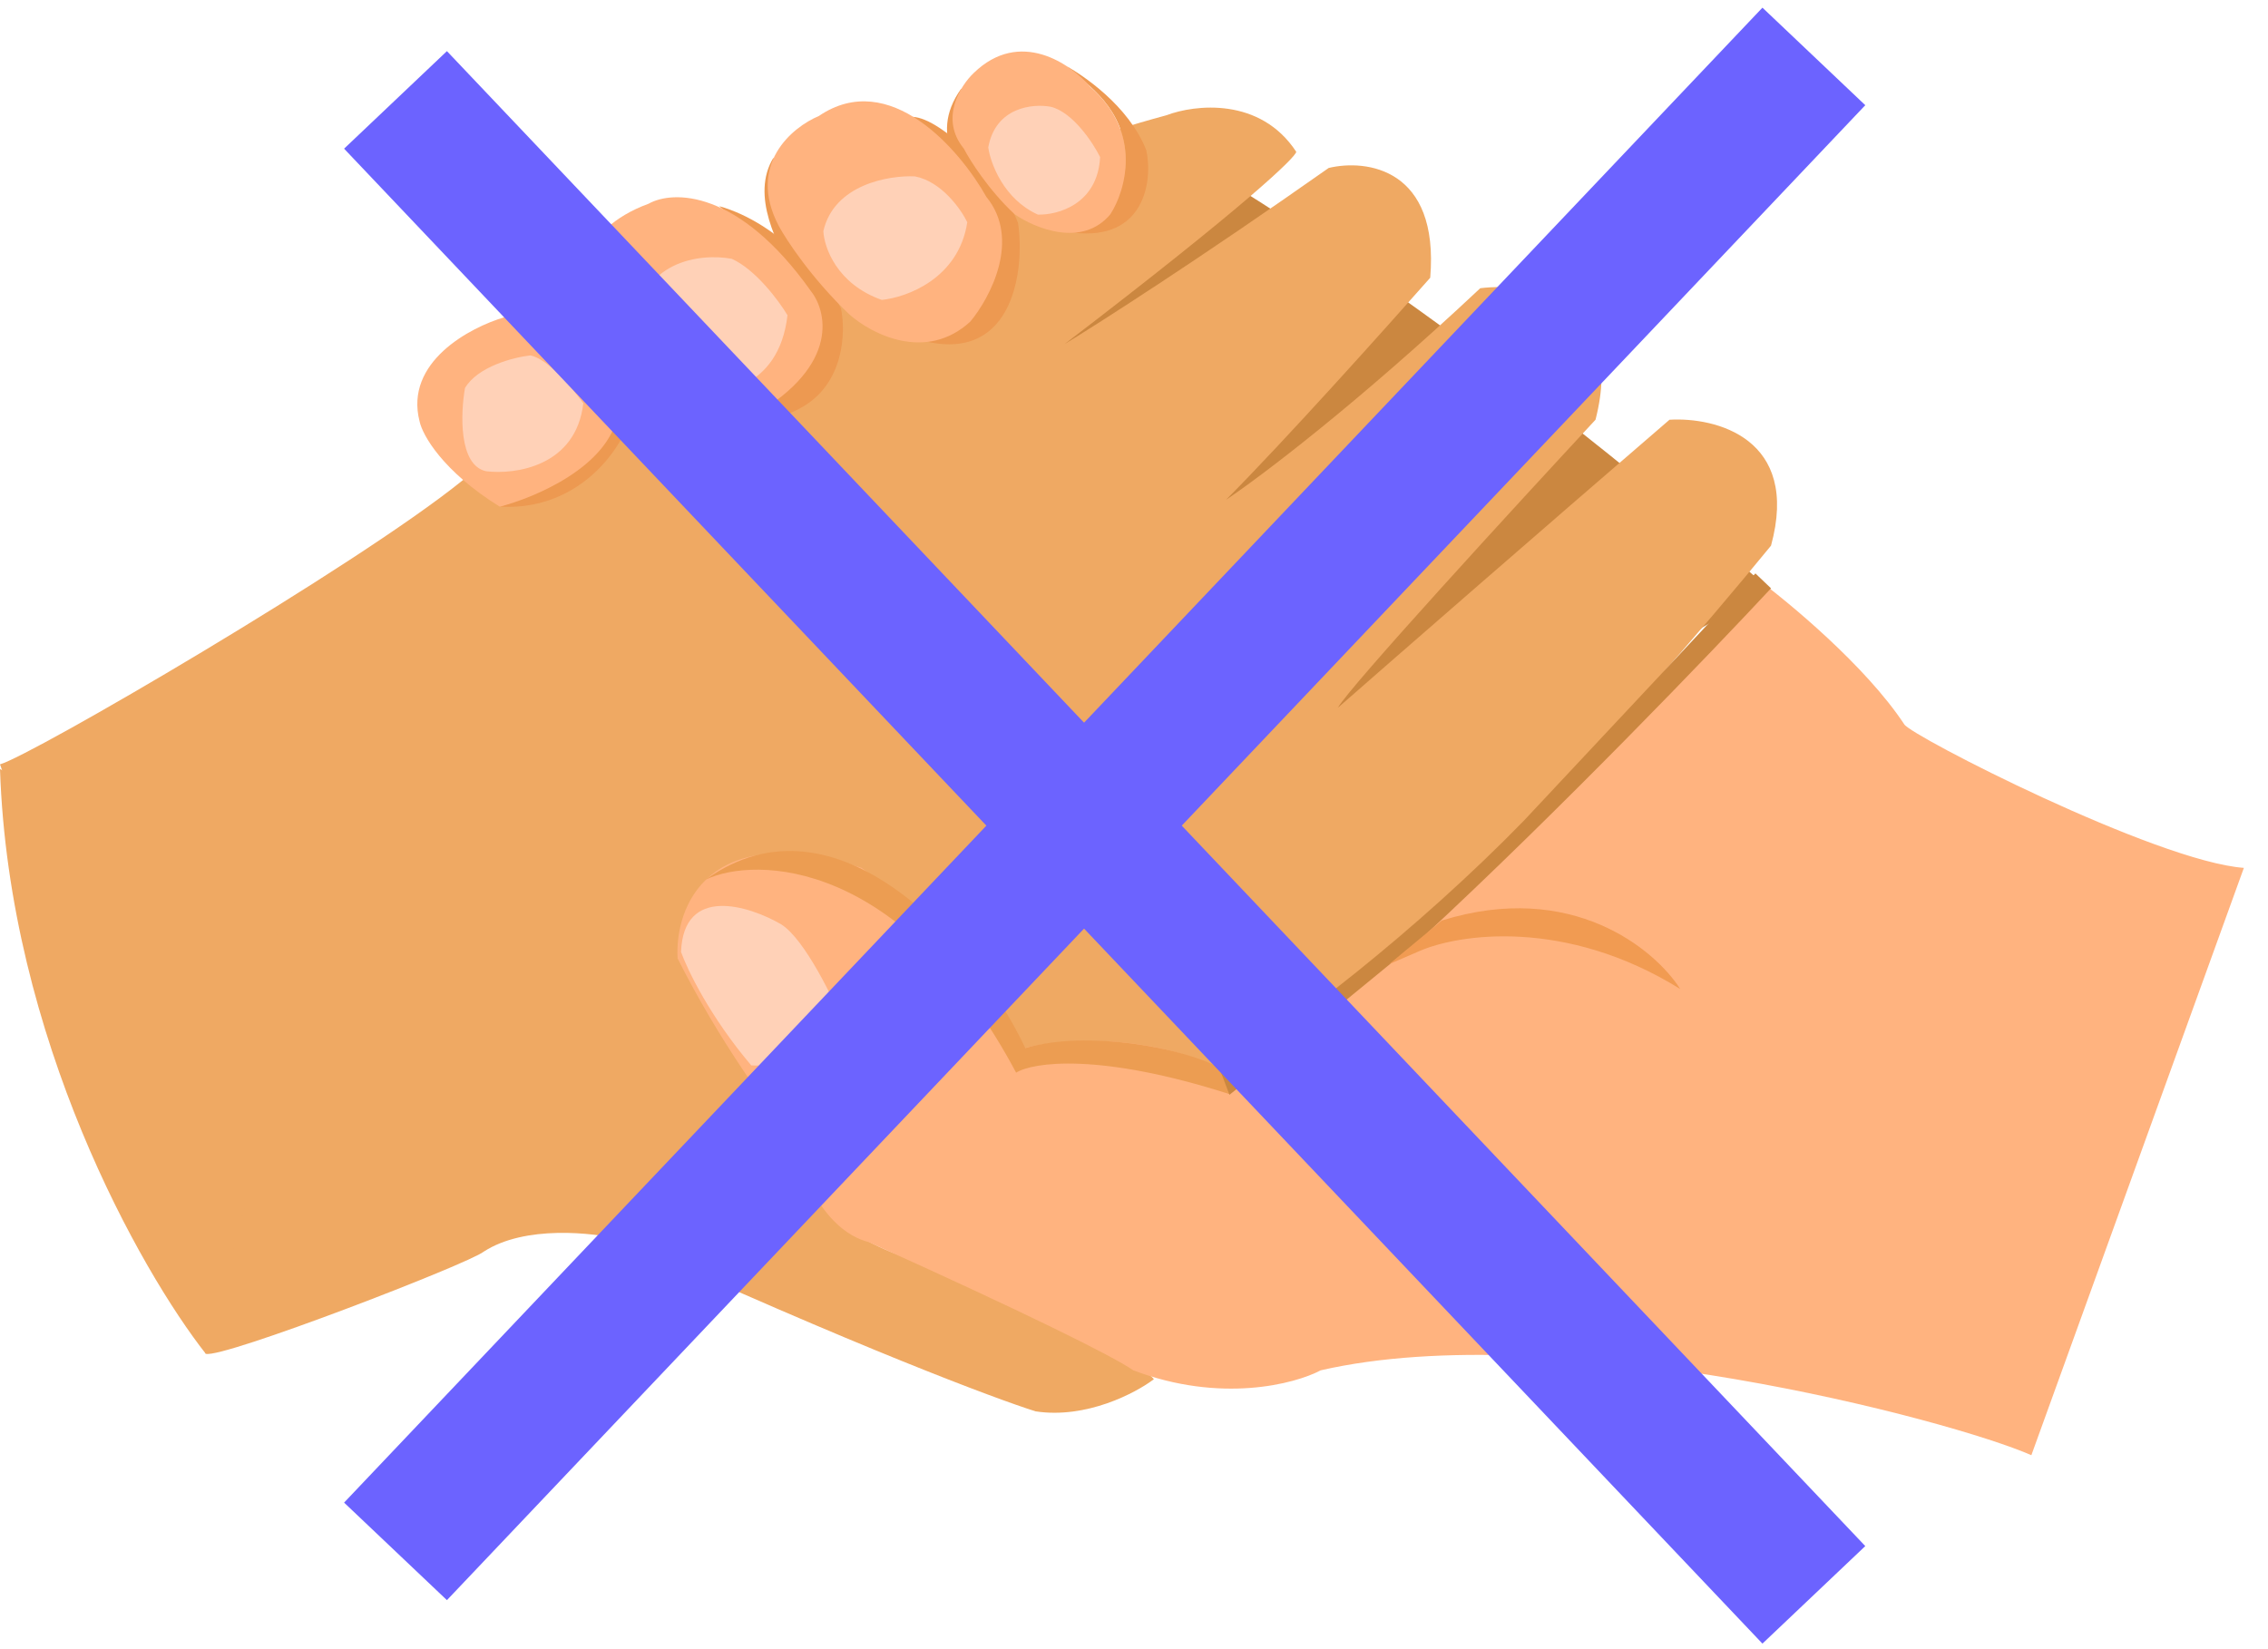 <svg width="88" height="64" viewBox="0 0 88 64" fill="none" xmlns="http://www.w3.org/2000/svg">
<path d="M68.599 22.815C57.297 12.899 47.482 6.756 43.987 4.926L44.417 6.391L43.32 9.655L40.166 12.325L36.834 18.273L44.417 25.875L55.258 30.871L68.599 22.815Z" fill="#CB8740"/>
<path d="M17.924 18.662C13.789 21.997 1.185 29.339 0 29.662L7.986 52.538C8.649 52.725 18.18 49.046 18.768 48.574C20.367 47.536 23.008 47.829 24.128 48.105C33.204 52.251 38.612 54.277 40.181 54.771C42.148 55.071 44.062 54.062 44.772 53.523C44.204 52.785 38.602 50.217 35.873 49.026C32.768 48.164 31.666 46.658 31.503 46.014C30.97 44.227 29.524 42.002 28.867 41.111C26.024 38.064 26.399 35.741 26.942 34.96C32.333 29.815 37.728 36.918 39.753 41.111C42.086 39.85 45.819 41.065 47.393 41.83C52.061 40.443 63.554 27.484 68.717 21.175C69.856 17.004 66.566 16.181 64.778 16.289C59.66 20.698 54.067 25.578 51.91 27.467C52.348 26.667 58.757 19.682 61.907 16.289C63.103 11.618 59.422 10.939 57.435 11.185C52.636 15.694 48.86 18.538 47.57 19.396C49.822 17.136 53.791 12.709 55.494 10.778C55.849 6.532 53.016 6.168 51.554 6.518C46.591 10.013 42.654 12.533 41.306 13.355C48.404 7.921 50.256 6.117 50.296 5.892C48.898 3.758 46.357 4.056 45.261 4.472C34.255 7.431 22.45 15.165 17.924 18.662Z" fill="#EFA963"/>
<path d="M51.244 53.179C60.448 51.069 75.717 55.104 78.818 56.473L87.064 33.68C83.663 33.431 74.113 28.54 73.886 28.108C72.394 25.848 69.394 23.357 68.082 22.394C60.309 31.836 51.219 39.14 47.645 41.61C44.565 40.026 41.089 40.326 39.737 40.675C38.659 37.989 35.083 34.894 33.428 33.68C27.446 31.757 26.177 35.221 26.291 37.193C27.89 40.366 29.805 42.996 30.616 43.953C31.562 47.324 33.013 48.027 33.695 48.199C39.713 50.909 43.213 52.642 43.973 53.179C47.36 54.465 50.232 53.715 51.244 53.179Z" fill="#FFB37F"/>
<path d="M32.836 39.956C32.031 41.193 30.043 41.398 29.149 41.345C27.55 39.46 26.666 37.624 26.425 36.944C26.519 34.345 29.05 35.143 30.303 35.866C31.229 36.44 32.378 38.832 32.836 39.956Z" fill="#FFD1B7"/>
<path d="M39.426 41.627C34.996 33.309 29.296 33.223 27.387 34.133C32.437 30.496 37.886 36.631 39.782 40.673C42.187 39.963 45.898 40.659 47.319 41.438L47.733 42.469C42.64 40.833 40.072 41.226 39.426 41.627Z" fill="#EC9D52"/>
<path d="M47.318 41.471L47.704 42.485C48.971 41.486 53.238 37.989 55.212 36.365C60.497 31.47 66.417 25.302 68.717 22.831L68.111 22.253L59.122 31.854C55.049 36.038 49.862 40.091 47.318 41.471Z" fill="#CB8740"/>
<path d="M65.193 38.38C60.728 35.608 56.581 36.246 55.065 36.913L53.909 37.412L55.938 35.725C60.985 34.153 64.212 36.839 65.193 38.38Z" fill="#F19B52"/>
<path d="M23.921 16.087C23.672 17.76 20.337 19.365 19.419 19.662C22.902 19.861 24.784 16.602 24.572 15.244C22.665 12.396 21.019 11.986 20.515 12.138C21.877 12.374 23.408 14.869 23.921 16.087Z" fill="#ED9951"/>
<path d="M38.848 9.171C38.508 12.325 37.043 13.059 35.975 13.262C39.329 13.998 39.767 10.462 39.501 8.655C38.873 6.957 36.583 4.596 35.413 4.534C37.296 5.883 38.626 7.969 38.848 9.171Z" fill="#ED9951"/>
<path d="M31.859 12.87C31.598 15.218 28.566 16.472 27.076 16.649C29.09 16.649 30.552 16.119 31.029 15.853C32.77 14.929 32.821 12.876 32.63 11.966C32.144 10.991 30.289 8.672 27.904 8C29.895 9.649 31.918 12.158 31.859 12.87Z" fill="#ED9951"/>
<path d="M43.662 5.83C43.864 7.656 42.423 8.988 41.676 9.031C44.39 9.344 44.742 7.049 44.477 5.83C43.789 4.082 41.989 2.911 41.411 2.583C41.938 3.125 43.454 3.95 43.662 5.83Z" fill="#ED9951"/>
<path d="M22.559 13.355C21.848 12.131 22.125 11.21 22.352 10.905L23.655 13.511C23.319 13.46 22.63 13.355 22.559 13.355Z" fill="#ED9951"/>
<path d="M30.864 10.733C30.152 9.508 29.119 7.579 30.008 6.126L31.959 10.888C31.624 10.837 30.935 10.733 30.864 10.733Z" fill="#ED9951"/>
<path d="M38.152 8.048C37.442 6.823 35.931 5.347 37.296 3.441L39.247 8.203C38.912 8.15 38.223 8.048 38.152 8.048Z" fill="#ED9951"/>
<path d="M23.965 16.088C23.622 18.097 20.772 19.309 19.39 19.662C17.174 18.287 16.393 16.884 16.28 16.353C15.687 14.054 18.234 12.7 19.582 12.308C21.43 11.384 23.274 14.442 23.965 16.088Z" fill="#FFB37F"/>
<path d="M22.292 12.169C23.346 14.241 25.012 15.78 25.713 16.289C26.695 16.801 28.265 16.503 28.926 16.289C32.551 14.354 32.135 12.164 31.473 11.309C28.654 7.325 26.093 7.382 25.164 7.907C22.452 8.893 22.119 11.159 22.292 12.169Z" fill="#FFB37F"/>
<path d="M37.649 12.48C35.919 14.067 33.8 12.954 32.954 12.2C31.498 10.813 30.522 9.332 30.215 8.765C28.972 6.391 30.734 4.935 31.77 4.503C34.519 2.631 37.249 5.815 38.272 7.641C39.623 9.29 38.419 11.554 37.649 12.48Z" fill="#FFB37F"/>
<path d="M42.313 3.379C44.34 5.153 43.671 7.407 43.084 8.313C41.994 9.624 40.152 8.859 39.367 8.313C38.361 7.376 37.635 6.225 37.397 5.767C36.449 4.605 37.26 3.328 37.782 2.832C39.571 1.097 41.55 2.473 42.313 3.379Z" fill="#FFB37F"/>
<path d="M22.633 15.65C22.349 18.097 19.997 18.428 18.857 18.287C17.791 18.051 17.87 16.035 18.042 15.057C18.54 14.219 19.938 13.864 20.575 13.793C21.238 13.904 22.224 15.077 22.633 15.65Z" fill="#FFD1B7"/>
<path d="M30.555 12.232C30.223 15.165 27.762 15.442 26.572 15.213C25.671 14.863 24.874 13.516 24.588 12.887C24.777 10.078 27.204 9.821 28.393 10.044C29.317 10.458 30.22 11.673 30.555 12.232Z" fill="#FFD1B7"/>
<path d="M37.531 8.624C37.199 10.809 35.182 11.543 34.213 11.638C32.472 11.025 31.977 9.603 31.947 8.968C32.362 7.156 34.491 6.798 35.501 6.845C36.532 7.045 37.284 8.115 37.531 8.624Z" fill="#FFD1B7"/>
<path d="M42.685 6.095C42.59 7.931 41.036 8.35 40.27 8.328C38.944 7.729 38.433 6.34 38.345 5.722C38.629 4.148 40.083 4.014 40.773 4.144C41.628 4.356 42.404 5.533 42.685 6.095Z" fill="#FFD1B7"/>
<path d="M0 29.845C0.347 40.313 5.469 49.335 7.986 52.538C9.288 47.84 11.771 38.135 11.284 36.891C10.798 35.646 3.559 31.675 0 29.845Z" fill="#EFA963"/>
<path d="M15.346 3.877L70.379 61.892" stroke="#6C63FF" stroke-width="5.5"/>
<path d="M15.346 60.205L70.379 2.19" stroke="#6C63FF" stroke-width="5.5"/>
</svg>

